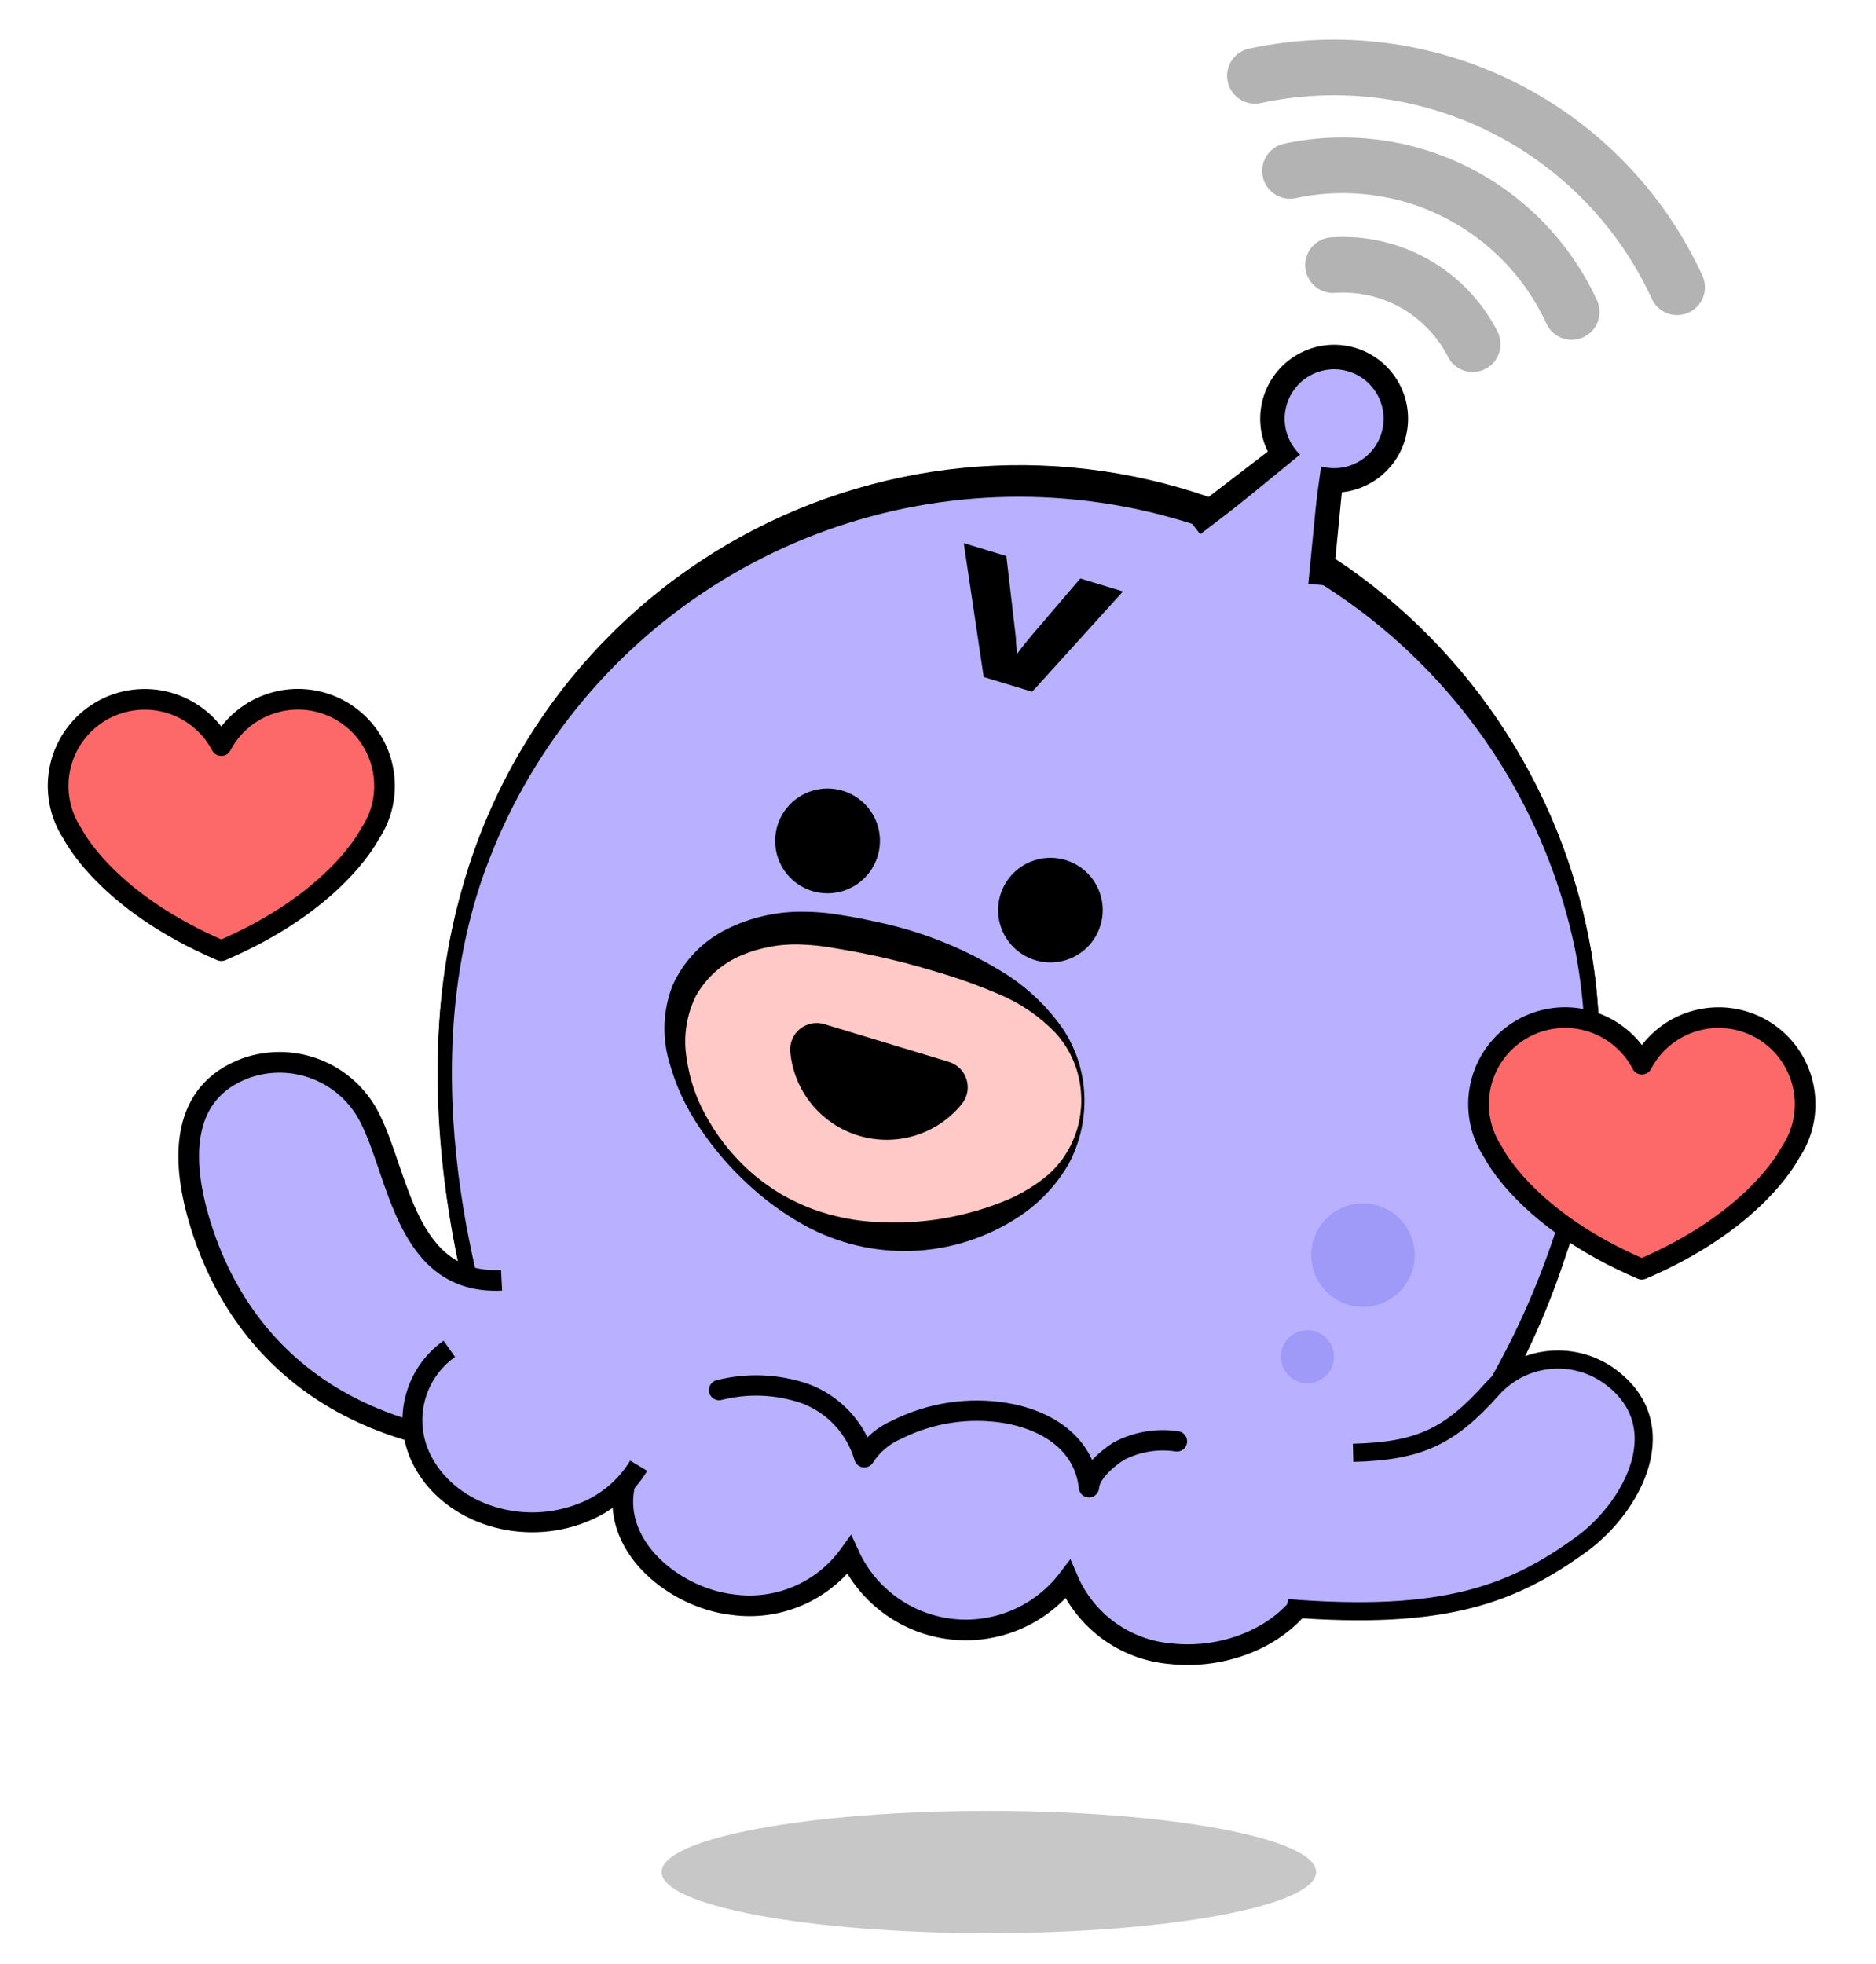 <svg width="236" height="247" viewBox="0 0 236 247" fill="none" xmlns="http://www.w3.org/2000/svg">
<path d="M72.199 185.89C76.289 181.8 63.199 175.21 61.579 169.99C57.089 155.59 54.849 139.76 56.579 124.7C58.905 105.86 68.566 88.696 83.464 76.931C98.363 65.167 117.299 59.75 136.166 61.855C155.032 63.961 172.308 73.419 184.246 88.179C196.185 102.939 201.823 121.81 199.939 140.7C198.927 148.63 196.789 156.375 193.589 163.7C192.014 167.456 190.245 171.128 188.289 174.7C186.609 177.79 184.189 180.76 182.979 184.06C182.199 186.2 180.979 188.16 180.269 190.33C179.269 193.33 180.439 196.13 182.499 198.27" fill="#B9B0FF"/>
<path d="M72.67 187.648C74.14 186.098 74.18 183.568 73.45 181.648C72.665 179.933 71.523 178.406 70.1 177.168C68.49 175.588 66.76 174.168 65.16 172.528C64.436 171.817 63.767 171.051 63.16 170.238C62.539 169.331 62.097 168.312 61.86 167.238C57.69 153.168 55.67 138.128 57.66 123.508C59.223 112.775 63.225 102.542 69.358 93.596C75.491 84.649 83.592 77.227 93.04 71.898C102.58 66.493 113.236 63.356 124.182 62.729C135.129 62.102 146.073 64.003 156.167 68.284C166.262 72.565 175.236 79.112 182.394 87.417C189.553 95.722 194.705 105.563 197.45 116.178C200.339 127.8 200.122 139.977 196.82 151.488C194.681 158.783 191.757 165.824 188.1 172.488C186.46 175.548 184.28 178.318 182.83 181.488C182.13 183.048 181.5 184.628 180.77 186.178C179.972 187.706 179.419 189.349 179.13 191.048C178.922 192.671 179.075 194.32 179.58 195.876C180.085 197.432 180.929 198.857 182.05 200.048C183.19 201.268 183.75 197.388 182.95 196.528C181.95 195.528 180.86 194.098 180.82 192.588C180.78 191.078 181.94 189.258 182.6 187.868C183.26 186.478 183.87 184.698 184.67 183.188C185.47 181.678 186.5 180.188 187.43 178.688C191.341 172.282 194.502 165.447 196.85 158.318C201.143 146.083 202.315 132.971 200.26 120.168C198.46 109.398 194.312 99.156 188.109 90.169C181.907 81.182 173.802 73.671 164.37 68.168C154.759 62.672 144.021 59.441 132.973 58.721C121.925 58 110.858 59.81 100.615 64.011C90.372 68.212 81.222 74.695 73.861 82.965C66.501 91.236 61.124 101.076 58.14 111.738C54.3 125.078 54.36 139.408 56.56 153.028C57.18 156.858 57.97 160.668 58.93 164.428C59.343 166.068 59.79 167.698 60.27 169.318C60.586 170.627 61.074 171.888 61.72 173.068C63.99 176.788 67.98 179.148 70.72 182.428C71.24 183.038 71.56 183.828 72.05 184.428C72.05 184.358 71.98 184.648 72.05 184.368C72.065 184.162 72.065 183.955 72.05 183.748C71.97 183.588 72.18 183.678 72.05 183.748C71.92 183.818 71.78 184.078 71.69 184.178C70.89 185.008 71.43 188.918 72.59 187.688L72.67 187.648Z" fill="black"/>
<path d="M119.38 132.93C119.235 134.225 118.71 135.449 117.87 136.445C117.03 137.442 115.914 138.167 114.662 138.53C113.41 138.892 112.079 138.875 110.837 138.481C109.594 138.086 108.497 137.332 107.683 136.314C106.869 135.296 106.375 134.06 106.264 132.761C106.153 131.463 106.43 130.16 107.059 129.019C107.688 127.877 108.641 126.948 109.798 126.348C110.955 125.749 112.264 125.506 113.56 125.65C114.42 125.746 115.253 126.01 116.011 126.428C116.769 126.845 117.437 127.408 117.977 128.084C118.518 128.76 118.92 129.536 119.161 130.368C119.401 131.199 119.476 132.07 119.38 132.93Z" fill="black"/>
<path d="M148.53 136.399C148.386 137.694 147.86 138.917 147.02 139.914C146.181 140.911 145.064 141.636 143.812 141.998C142.56 142.361 141.229 142.344 139.987 141.949C138.745 141.555 137.647 140.801 136.833 139.783C136.019 138.765 135.526 137.529 135.415 136.23C135.303 134.931 135.58 133.629 136.209 132.488C136.838 131.346 137.791 130.417 138.948 129.817C140.106 129.217 141.415 128.974 142.71 129.119C143.57 129.214 144.403 129.479 145.161 129.896C145.919 130.314 146.587 130.877 147.128 131.553C147.668 132.229 148.07 133.005 148.311 133.836C148.551 134.668 148.626 135.538 148.53 136.399Z" fill="black"/>
<path d="M182.83 150.051C182.687 151.331 182.168 152.54 181.338 153.525C180.508 154.51 179.405 155.227 178.167 155.584C176.93 155.942 175.614 155.925 174.387 155.534C173.16 155.144 172.076 154.398 171.272 153.392C170.468 152.385 169.982 151.163 169.873 149.88C169.764 148.596 170.039 147.31 170.661 146.182C171.284 145.055 172.227 144.138 173.372 143.547C174.516 142.955 175.81 142.717 177.09 142.861C178.804 143.055 180.371 143.921 181.447 145.269C182.524 146.617 183.021 148.337 182.83 150.051Z" fill="#9F9AF8"/>
<path d="M91.029 100.32C90.929 101.224 90.562 102.078 89.976 102.774C89.39 103.47 88.61 103.977 87.736 104.23C86.862 104.483 85.933 104.471 85.066 104.195C84.198 103.92 83.432 103.394 82.864 102.683C82.296 101.972 81.951 101.109 81.874 100.202C81.797 99.295 81.99 98.386 82.43 97.589C82.869 96.793 83.535 96.144 84.343 95.726C85.151 95.308 86.065 95.138 86.969 95.24C87.57 95.305 88.151 95.489 88.681 95.781C89.21 96.072 89.677 96.465 90.054 96.936C90.431 97.408 90.712 97.95 90.879 98.531C91.046 99.111 91.097 99.719 91.029 100.32Z" fill="#9F9AF8"/>
<path d="M171.44 164.798C171.367 165.453 171.101 166.071 170.677 166.574C170.252 167.078 169.688 167.444 169.055 167.627C168.422 167.81 167.75 167.801 167.122 167.601C166.495 167.402 165.94 167.021 165.529 166.506C165.118 165.992 164.869 165.367 164.813 164.711C164.757 164.054 164.897 163.396 165.215 162.82C165.533 162.243 166.015 161.774 166.599 161.471C167.184 161.168 167.846 161.045 168.5 161.118C168.935 161.167 169.356 161.3 169.739 161.512C170.122 161.723 170.459 162.007 170.733 162.349C171.006 162.691 171.208 163.083 171.33 163.503C171.451 163.923 171.489 164.364 171.44 164.798Z" fill="#9F9AF8"/>
<path d="M146.342 156.817C147.129 149.791 138.112 143.015 126.201 141.681C114.291 140.347 103.998 144.961 103.212 151.987C102.425 159.012 111.442 165.788 123.352 167.122C135.262 168.456 145.555 163.842 146.342 156.817Z" fill="#FFC9C7" stroke="black" stroke-width="2.67" stroke-miterlimit="10"/>
<path d="M116.119 154.198C118.765 155.916 121.861 156.808 125.015 156.76C128.169 156.712 131.237 155.726 133.829 153.928C134.389 153.518 134.989 152.928 134.739 152.238" stroke="black" stroke-width="2.67" stroke-miterlimit="10"/>
<path d="M130.999 128.421L124.669 127.741L119.129 111.641L124.709 112.261L127.269 120.521C127.462 121.107 127.642 121.707 127.809 122.321C127.979 122.931 128.139 123.541 128.279 124.131C128.539 123.581 128.829 123.031 129.129 122.471C129.429 121.911 129.739 121.371 130.049 120.831L134.379 113.351L139.959 113.971L130.999 128.421Z" fill="black"/>
<path d="M89.019 175.74C92.596 174.83 96.361 174.987 99.85 176.19C101.627 176.852 103.226 177.919 104.518 179.308C105.809 180.697 106.759 182.369 107.29 184.19C108.277 182.636 109.714 181.419 111.41 180.7C115.642 178.588 120.431 177.86 125.1 178.62C129.91 179.43 134.94 182.18 135.56 187.97C135.65 186.2 137.94 184.29 139.26 183.45C141.514 182.251 144.095 181.809 146.62 182.19" stroke="black" stroke-width="2.56" stroke-miterlimit="10"/>
<path d="M60.6 177.56C64.69 173.46 63.2 175.21 61.6 169.99C57.11 155.59 54.87 139.76 56.6 124.7C58.927 105.86 68.587 88.696 83.486 76.931C98.385 65.167 117.32 59.75 136.187 61.855C155.054 63.961 172.329 73.419 184.268 88.179C196.206 102.939 201.845 121.81 199.96 140.7C198.949 148.63 196.81 156.375 193.61 163.7C192.035 167.456 190.266 171.128 188.31 174.7C186.63 177.79 184.21 180.76 183 184.06C182.22 186.2 181 188.16 180.29 190.33C179.29 193.33 180.46 196.13 182.52 198.27" fill="#B9B0FF"/>
<path d="M61.05 179.301C62.57 177.791 64.15 176.521 64.12 174.191C64.12 172.191 62.78 170.381 62.21 168.531C60.094 161.746 58.575 154.79 57.67 147.741C56.12 135.391 56.57 122.641 60.58 110.741C65.666 95.935 75.473 83.209 88.494 74.517C101.515 65.826 117.029 61.65 132.653 62.631C148.277 63.613 163.147 69.697 174.978 79.949C186.809 90.202 194.946 104.055 198.14 119.381C200.38 130.941 199.629 142.882 195.96 154.071C193.8 160.894 190.92 167.467 187.37 173.681C185.72 176.531 183.68 179.161 182.44 182.221C181.2 185.281 179.32 188.141 179.03 191.391C178.887 192.959 179.081 194.539 179.599 196.025C180.116 197.512 180.945 198.871 182.03 200.011C183.17 201.231 183.73 197.361 182.93 196.511C181.93 195.461 180.84 194.071 180.8 192.511C180.76 190.951 181.8 189.451 182.39 188.171C182.98 186.891 183.58 185.281 184.26 183.871C185.062 182.305 185.957 180.789 186.94 179.331C190.737 173.24 193.846 166.747 196.21 159.971C200.598 148.215 202.13 135.585 200.68 123.121C199.391 112.801 195.956 102.866 190.596 93.953C185.236 85.04 178.071 77.348 169.56 71.371C160.905 65.396 151.057 61.37 140.695 59.571C130.333 57.772 119.704 58.243 109.541 60.952C99.379 63.661 89.925 68.542 81.833 75.26C73.741 81.977 67.203 90.371 62.67 99.861C57.731 110.369 55.154 121.831 55.12 133.441C55.03 140.683 55.64 147.916 56.94 155.041C57.607 158.628 58.393 162.188 59.3 165.721C59.963 168.637 60.894 171.486 62.08 174.231C62.179 174.558 62.32 174.87 62.5 175.161C62.13 174.801 62.42 174.061 62.5 173.591C62.58 173.121 62.7 173.251 62.5 173.351C62.3 173.451 61.9 174.071 61.66 174.351L60.18 175.841C59.37 176.641 59.88 180.531 61.08 179.331L61.05 179.301Z" fill="black"/>
<path d="M177.929 158.598C177.786 159.878 177.267 161.087 176.437 162.072C175.608 163.057 174.504 163.774 173.267 164.131C172.029 164.489 170.714 164.471 169.486 164.081C168.259 163.691 167.175 162.945 166.372 161.939C165.568 160.932 165.081 159.71 164.972 158.427C164.864 157.143 165.138 155.857 165.761 154.729C166.384 153.602 167.327 152.685 168.471 152.093C169.615 151.502 170.909 151.264 172.189 151.408C173.902 151.604 175.468 152.471 176.543 153.818C177.619 155.166 178.117 156.884 177.929 158.598Z" fill="#9F9AF8"/>
<path d="M167.789 171.01C167.718 171.668 167.452 172.289 167.027 172.796C166.602 173.302 166.036 173.671 165.401 173.856C164.766 174.04 164.09 174.032 163.46 173.832C162.829 173.633 162.272 173.25 161.859 172.733C161.447 172.217 161.196 171.589 161.141 170.93C161.085 170.271 161.226 169.61 161.546 169.031C161.867 168.453 162.352 167.982 162.939 167.679C163.527 167.376 164.192 167.255 164.849 167.33C165.726 167.431 166.528 167.874 167.078 168.564C167.629 169.253 167.885 170.133 167.789 171.01Z" fill="#9F9AF8"/>
<path d="M110.41 107.679C110.033 108.927 109.294 110.036 108.287 110.864C107.28 111.692 106.05 112.203 104.752 112.331C103.454 112.46 102.148 112.201 100.998 111.587C99.847 110.973 98.905 110.031 98.29 108.881C97.675 107.731 97.416 106.425 97.543 105.127C97.671 103.829 98.181 102.599 99.009 101.591C99.837 100.583 100.945 99.844 102.193 99.466C103.441 99.088 104.773 99.089 106.02 99.469C106.848 99.719 107.618 100.131 108.286 100.679C108.955 101.227 109.509 101.902 109.917 102.664C110.324 103.427 110.578 104.262 110.663 105.123C110.747 105.983 110.661 106.852 110.41 107.679Z" fill="black"/>
<path d="M138.439 116.391C138.061 117.636 137.322 118.74 136.316 119.566C135.31 120.391 134.082 120.899 132.787 121.027C131.492 121.154 130.189 120.895 129.041 120.282C127.894 119.668 126.954 118.729 126.34 117.581C125.726 116.434 125.467 115.13 125.594 113.835C125.721 112.54 126.229 111.312 127.054 110.306C127.879 109.3 128.984 108.561 130.229 108.183C131.474 107.804 132.803 107.804 134.049 108.181C134.876 108.431 135.646 108.842 136.315 109.39C136.983 109.939 137.537 110.613 137.945 111.376C138.353 112.138 138.606 112.974 138.691 113.834C138.776 114.695 138.69 115.563 138.439 116.391Z" fill="black"/>
<path d="M136.21 137.739C136.309 139.743 135.988 141.745 135.266 143.617C134.544 145.489 133.439 147.19 132.02 148.609C126.02 154.529 116.02 156.609 107.96 155.109C99.5 153.559 92.16 147.779 87.96 140.369C85.16 135.459 83.54 128.799 86.56 123.679C90.05 117.769 97.56 116.039 103.91 116.939C110.195 117.793 116.343 119.456 122.2 121.889C126.74 123.819 131.6 126.709 134.2 131.039C135.424 133.067 136.116 135.372 136.21 137.739Z" fill="#FFC9C7"/>
<path d="M136.409 137.74C136.54 140.777 135.849 143.793 134.409 146.47C132.833 149.168 130.644 151.456 128.019 153.15C124.061 155.719 119.482 157.169 114.767 157.345C110.052 157.521 105.377 156.417 101.239 154.15C98.566 152.675 96.093 150.863 93.879 148.76C91.668 146.699 89.705 144.386 88.029 141.87C86.291 139.331 84.99 136.519 84.179 133.55C83.264 130.393 83.415 127.023 84.609 123.96C85.994 120.861 88.421 118.345 91.469 116.85C94.41 115.398 97.65 114.655 100.929 114.68C102.518 114.678 104.103 114.812 105.669 115.08C107.169 115.31 108.669 115.6 110.149 115.93C116.152 117.164 121.873 119.504 127.019 122.83C129.583 124.562 131.815 126.74 133.609 129.26C135.316 131.77 136.286 134.708 136.409 137.74ZM136.009 137.74C135.881 134.817 134.722 132.032 132.739 129.88C130.751 127.829 128.371 126.2 125.739 125.09C123.103 123.953 120.398 122.984 117.639 122.19C114.889 121.35 112.099 120.63 109.279 120.06C107.869 119.76 106.449 119.5 105.029 119.27C103.675 119.019 102.305 118.865 100.929 118.81C98.266 118.682 95.61 119.161 93.159 120.21C90.784 121.234 88.812 123.013 87.549 125.27C86.348 127.686 85.935 130.418 86.369 133.08C86.763 135.914 87.733 138.636 89.219 141.08C90.692 143.589 92.571 145.836 94.779 147.73C95.889 148.657 97.069 149.496 98.309 150.24C99.556 150.954 100.857 151.569 102.199 152.08C104.845 153.049 107.624 153.602 110.439 153.72C116.043 154.036 121.646 153.069 126.819 150.89C128.115 150.325 129.351 149.631 130.509 148.82C131.086 148.407 131.64 147.963 132.169 147.49C132.684 146.995 133.159 146.46 133.589 145.89C135.315 143.536 136.17 140.655 136.009 137.74Z" fill="black"/>
<path d="M119.36 133.571C119.881 133.727 120.356 134.008 120.744 134.39C121.132 134.771 121.421 135.241 121.585 135.76C121.75 136.278 121.785 136.829 121.689 137.364C121.592 137.899 121.366 138.403 121.03 138.831C119.507 140.723 117.454 142.116 115.133 142.832C112.812 143.548 110.33 143.554 108.006 142.849C105.682 142.143 103.622 140.76 102.09 138.875C100.558 136.99 99.625 134.69 99.41 132.271C99.368 131.73 99.459 131.186 99.675 130.688C99.892 130.19 100.226 129.752 100.65 129.413C101.074 129.074 101.575 128.844 102.108 128.742C102.641 128.641 103.192 128.671 103.71 128.831L119.36 133.571Z" fill="black"/>
<path d="M129.85 87.01L123.75 85.16L121.24 68.32L126.6 69.95L127.6 78.54C127.68 79.147 127.75 79.767 127.81 80.4C127.81 81.03 127.91 81.66 127.94 82.27C128.3 81.77 128.68 81.27 129.08 80.79C129.48 80.31 129.88 79.79 130.28 79.35L135.9 72.77L141.27 74.4L129.85 87.01Z" fill="black"/>
<path d="M63.099 161.041C50.989 161.651 50.209 147.751 46.469 140.531C45.07 137.807 42.734 135.68 39.892 134.541C37.05 133.402 33.892 133.327 30.999 134.331C22.759 137.331 22.789 145.671 24.999 153.281C29.829 169.891 43.619 182.771 69.999 182.141" fill="#B9B0FF"/>
<path d="M63.099 161.041C50.989 161.651 50.209 147.751 46.469 140.531C45.07 137.807 42.734 135.68 39.892 134.541C37.05 133.402 33.892 133.327 30.999 134.331C22.759 137.331 22.789 145.671 24.999 153.281C29.829 169.891 43.619 182.771 69.999 182.141" stroke="black" stroke-width="2.6" stroke-miterlimit="10"/>
<path d="M171.11 184.2C175.2 183.54 177.33 187.87 176.11 191.55C175.11 194.55 166.7 195.38 165.61 198.31C163.06 205.14 154.891 208.87 147.231 208.02C144.438 207.776 141.763 206.779 139.493 205.134C137.223 203.489 135.442 201.258 134.341 198.68C132.648 200.896 130.411 202.636 127.847 203.731C125.283 204.826 122.48 205.238 119.709 204.928C116.938 204.618 114.295 203.596 112.036 201.961C109.778 200.327 107.981 198.135 106.821 195.6C105.177 197.87 102.948 199.65 100.371 200.751C97.794 201.852 94.967 202.232 92.191 201.85C84.46 200.99 75.66 193.66 79.13 185.05" fill="#B9B0FF"/>
<path d="M171.11 184.2C175.2 183.54 177.33 187.87 176.11 191.55C175.11 194.55 166.7 195.38 165.61 198.31C163.06 205.14 154.891 208.87 147.231 208.02C144.438 207.776 141.763 206.779 139.493 205.134C137.223 203.489 135.442 201.258 134.341 198.68C132.648 200.896 130.411 202.636 127.847 203.731C125.283 204.826 122.48 205.238 119.709 204.928C116.938 204.618 114.295 203.596 112.036 201.961C109.778 200.327 107.981 198.135 106.821 195.6C105.177 197.87 102.948 199.65 100.371 200.751C97.794 201.852 94.967 202.232 92.191 201.85C84.46 200.99 75.66 193.66 79.13 185.05" stroke="black" stroke-width="2.6" stroke-miterlimit="10"/>
<path d="M90.459 174.85C94.036 173.94 97.8 174.096 101.289 175.3C103.066 175.963 104.663 177.032 105.954 178.42C107.246 179.809 108.196 181.48 108.729 183.3C109.72 181.748 111.156 180.531 112.849 179.81C117.081 177.696 121.871 176.971 126.539 177.74C131.339 178.55 136.369 181.3 136.989 187.08C137.089 185.31 139.369 183.4 140.699 182.56C142.953 181.359 145.534 180.917 148.059 181.3" stroke="black" stroke-width="2.56" stroke-linecap="round" stroke-linejoin="round"/>
<path d="M48.37 98.841C48.368 96.407 47.552 94.044 46.05 92.129C44.549 90.213 42.449 88.856 40.086 88.273C37.722 87.691 35.232 87.917 33.013 88.915C30.793 89.914 28.972 91.627 27.84 93.781C27.151 92.474 26.204 91.321 25.056 90.392C23.908 89.463 22.583 88.776 21.161 88.375C19.739 87.974 18.251 87.867 16.787 88.059C15.322 88.251 13.912 88.74 12.642 89.494C11.372 90.249 10.269 91.253 9.4 92.448C8.531 93.642 7.913 95.001 7.586 96.441C7.258 97.881 7.227 99.373 7.494 100.826C7.761 102.278 8.321 103.662 9.14 104.891C9.14 104.891 13.27 113.361 27.84 119.581C41.66 113.681 46.069 105.751 46.489 104.961C47.719 103.157 48.374 101.024 48.37 98.841Z" fill="#FD6969" stroke="black" stroke-width="2.6" stroke-linejoin="round"/>
<path d="M227.079 138.861C227.074 136.428 226.252 134.066 224.747 132.155C223.241 130.243 221.138 128.891 218.774 128.315C216.41 127.739 213.92 127.973 211.704 128.978C209.488 129.983 207.673 131.703 206.549 133.861C205.865 132.547 204.92 131.387 203.773 130.451C202.625 129.515 201.298 128.823 199.874 128.417C198.449 128.011 196.957 127.9 195.488 128.091C194.02 128.281 192.605 128.769 191.331 129.525C190.058 130.281 188.952 131.289 188.081 132.487C187.21 133.686 186.593 135.049 186.267 136.494C185.941 137.938 185.913 139.434 186.185 140.89C186.457 142.346 187.024 143.731 187.849 144.961C187.849 144.961 191.969 153.441 206.539 159.651C220.359 153.751 224.779 145.831 225.189 145.031C226.433 143.215 227.093 141.062 227.079 138.861Z" fill="#FD6969" stroke="black" stroke-width="2.6" stroke-linejoin="round"/>
<path d="M170.22 182.741C178.5 182.531 182.35 180.741 187.7 174.741C189.477 172.737 191.919 171.443 194.575 171.1C197.231 170.756 199.922 171.385 202.15 172.871C211.15 179.041 205.36 189.611 198.91 194.281C190.3 200.511 181.78 203.871 161.91 202.281" fill="#B9B0FF"/>
<path d="M170.22 182.741C178.5 182.531 182.35 180.741 187.7 174.741C189.477 172.737 191.919 171.443 194.575 171.1C197.231 170.756 199.922 171.385 202.15 172.871C211.15 179.041 205.36 189.611 198.91 194.281C190.3 200.511 181.78 203.871 161.91 202.281" stroke="black" stroke-width="2.28" stroke-miterlimit="10"/>
<path d="M150.049 65.982L166.829 53.102L168.039 53.822L166.119 73.582" fill="#B9B0FF"/>
<path d="M150.049 65.982L166.829 53.102L168.039 53.822L166.119 73.582" stroke="black" stroke-width="3.08" stroke-miterlimit="10"/>
<path d="M171.992 59.218C175.61 56.92 176.68 52.125 174.382 48.507C172.085 44.89 167.289 43.819 163.672 46.117C160.054 48.415 158.984 53.21 161.281 56.828C163.579 60.446 168.374 61.516 171.992 59.218Z" fill="#B9B0FF" stroke="black" stroke-width="3.08" stroke-miterlimit="10"/>
<path d="M166.509 56.409L165.519 55.559L153.439 65.439L165.349 64.739L166.509 56.409Z" fill="#B9B0FF"/>
<path d="M56.52 169.66C54.307 171.228 52.751 173.558 52.151 176.203C51.551 178.848 51.95 181.621 53.27 183.99C56.82 190.51 65.81 193.31 73.35 190.26C76.269 189.122 78.73 187.051 80.35 184.37" fill="#B9B0FF"/>
<path d="M56.52 169.66C54.307 171.228 52.751 173.558 52.151 176.203C51.551 178.848 51.95 181.621 53.27 183.99C56.82 190.51 65.81 193.31 73.35 190.26C76.269 189.122 78.73 187.051 80.35 184.37" stroke="black" stroke-width="2.5" stroke-miterlimit="10"/>
<path d="M185.269 43.289C183.637 40.091 181.1 37.443 177.974 35.676C174.848 33.909 171.272 33.099 167.689 33.349" stroke="#B3B3B3" stroke-width="7" stroke-linecap="round" stroke-linejoin="round"/>
<path d="M197.719 39.239C194.708 32.694 189.557 27.37 183.115 24.145C176.672 20.92 169.323 19.987 162.279 21.499" stroke="#B3B3B3" stroke-width="7" stroke-linecap="round" stroke-linejoin="round"/>
<path d="M210.979 36.13C206.466 26.322 198.747 18.344 189.093 13.51C179.438 8.677 168.426 7.277 157.869 9.54" stroke="#B3B3B3" stroke-width="7" stroke-linecap="round" stroke-linejoin="round"/>
<g style="mix-blend-mode:multiply">
<path d="M124.4 243.161C147.138 243.161 165.57 239.718 165.57 235.471C165.57 231.224 147.138 227.781 124.4 227.781C101.663 227.781 83.231 231.224 83.231 235.471C83.231 239.718 101.663 243.161 124.4 243.161Z" fill="#C7C7C7"/>
</g>
</svg>
